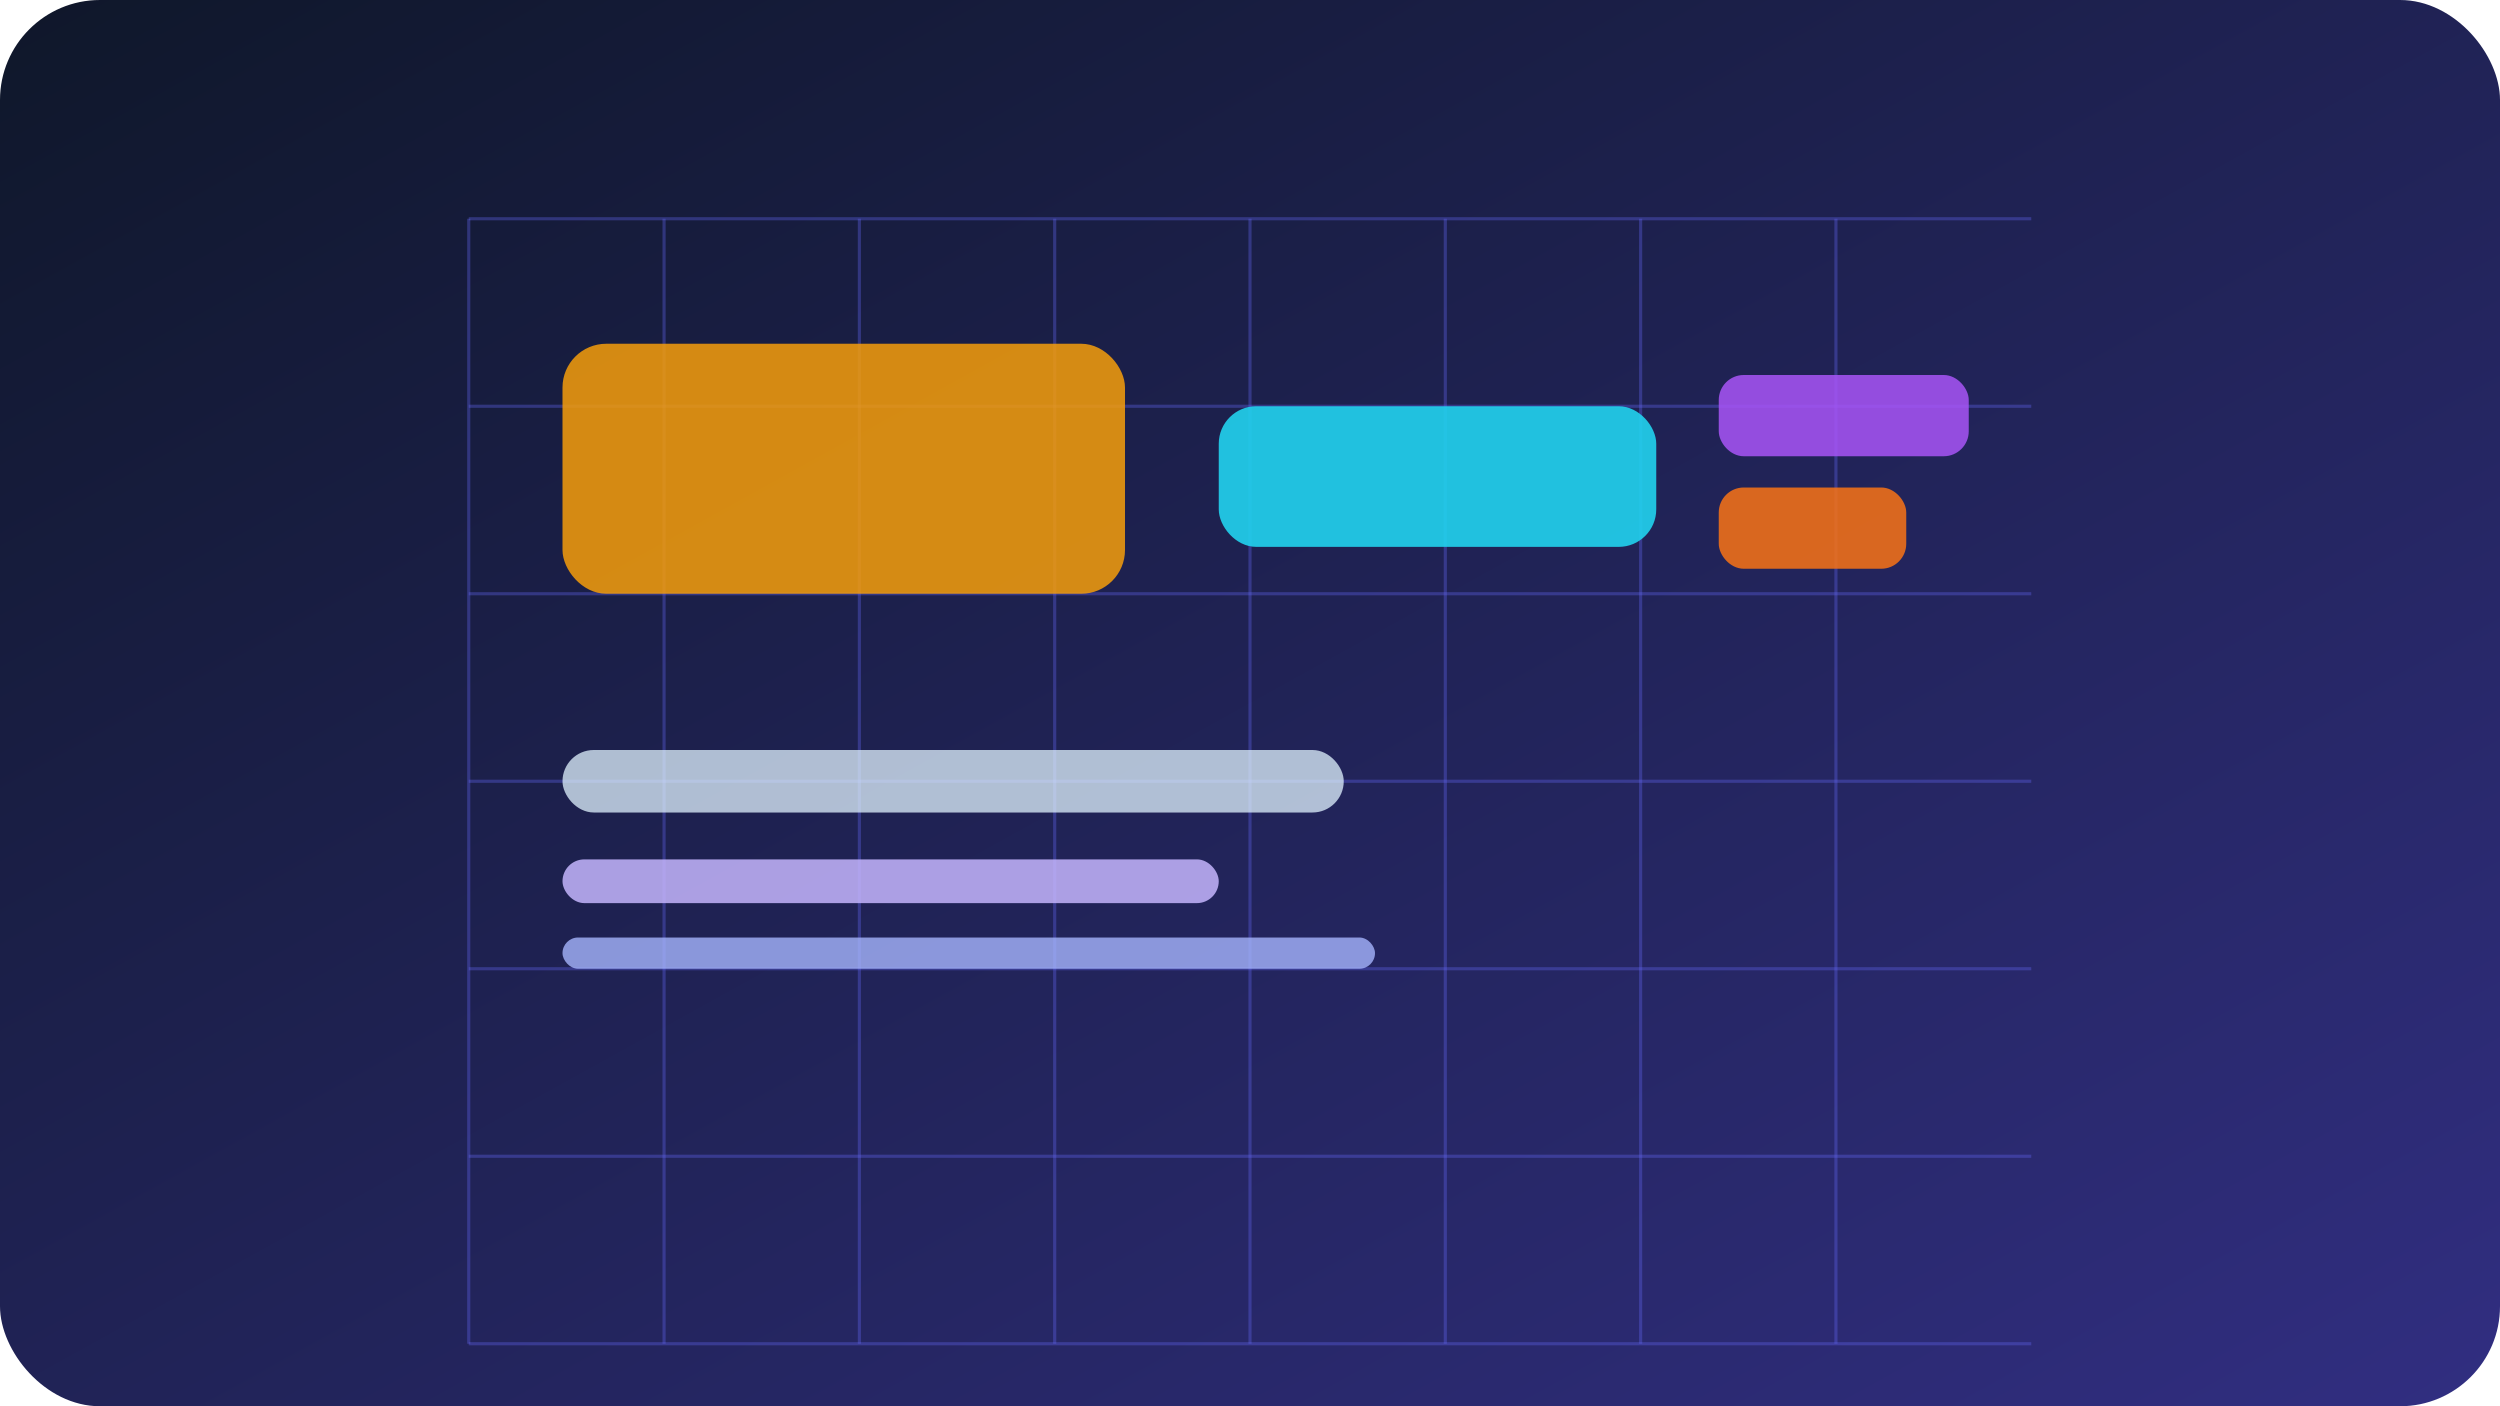 <svg xmlns="http://www.w3.org/2000/svg" width="1600" height="900" viewBox="0 0 1600 900" role="img" aria-labelledby="title desc">
  <title id="title">Typography grid illustration</title>
  <desc id="desc">Modular grid with contrast swatches and vertical rhythm markers.</desc>
  <defs>
    <linearGradient id="grid-bg" x1="0" x2="1" y1="0" y2="1">
      <stop offset="0%" stop-color="#0f172a" />
      <stop offset="100%" stop-color="#312e81" />
    </linearGradient>
  </defs>
  <rect width="1600" height="900" fill="url(#grid-bg)" rx="64" />
  <g transform="translate(300 140)" stroke="#6366f1" stroke-width="2" stroke-opacity="0.35">
    <path d="M0 0h1000" />
    <path d="M0 120h1000" />
    <path d="M0 240h1000" />
    <path d="M0 360h1000" />
    <path d="M0 480h1000" />
    <path d="M0 600h1000" />
    <path d="M0 720h1000" />
    <path d="M0 0v720" />
    <path d="M125 0v720" />
    <path d="M250 0v720" />
    <path d="M375 0v720" />
    <path d="M500 0v720" />
    <path d="M625 0v720" />
    <path d="M750 0v720" />
    <path d="M875 0v720" />
  </g>
  <g transform="translate(360 220)">
    <rect width="360" height="160" rx="28" fill="#f59e0b" opacity="0.85" />
    <rect x="420" y="40" width="280" height="90" rx="24" fill="#22d3ee" opacity="0.9" />
    <rect x="740" y="20" width="160" height="52" rx="16" fill="#a855f7" opacity="0.85" />
    <rect x="740" y="92" width="120" height="52" rx="16" fill="#f97316" opacity="0.85" />
  </g>
  <g transform="translate(360 480)">
    <rect width="500" height="40" rx="20" fill="#e0f2fe" opacity="0.75" />
    <rect y="70" width="420" height="28" rx="14" fill="#c4b5fd" opacity="0.85" />
    <rect y="120" width="520" height="20" rx="10" fill="#a5b4fc" opacity="0.8" />
  </g>
</svg>
